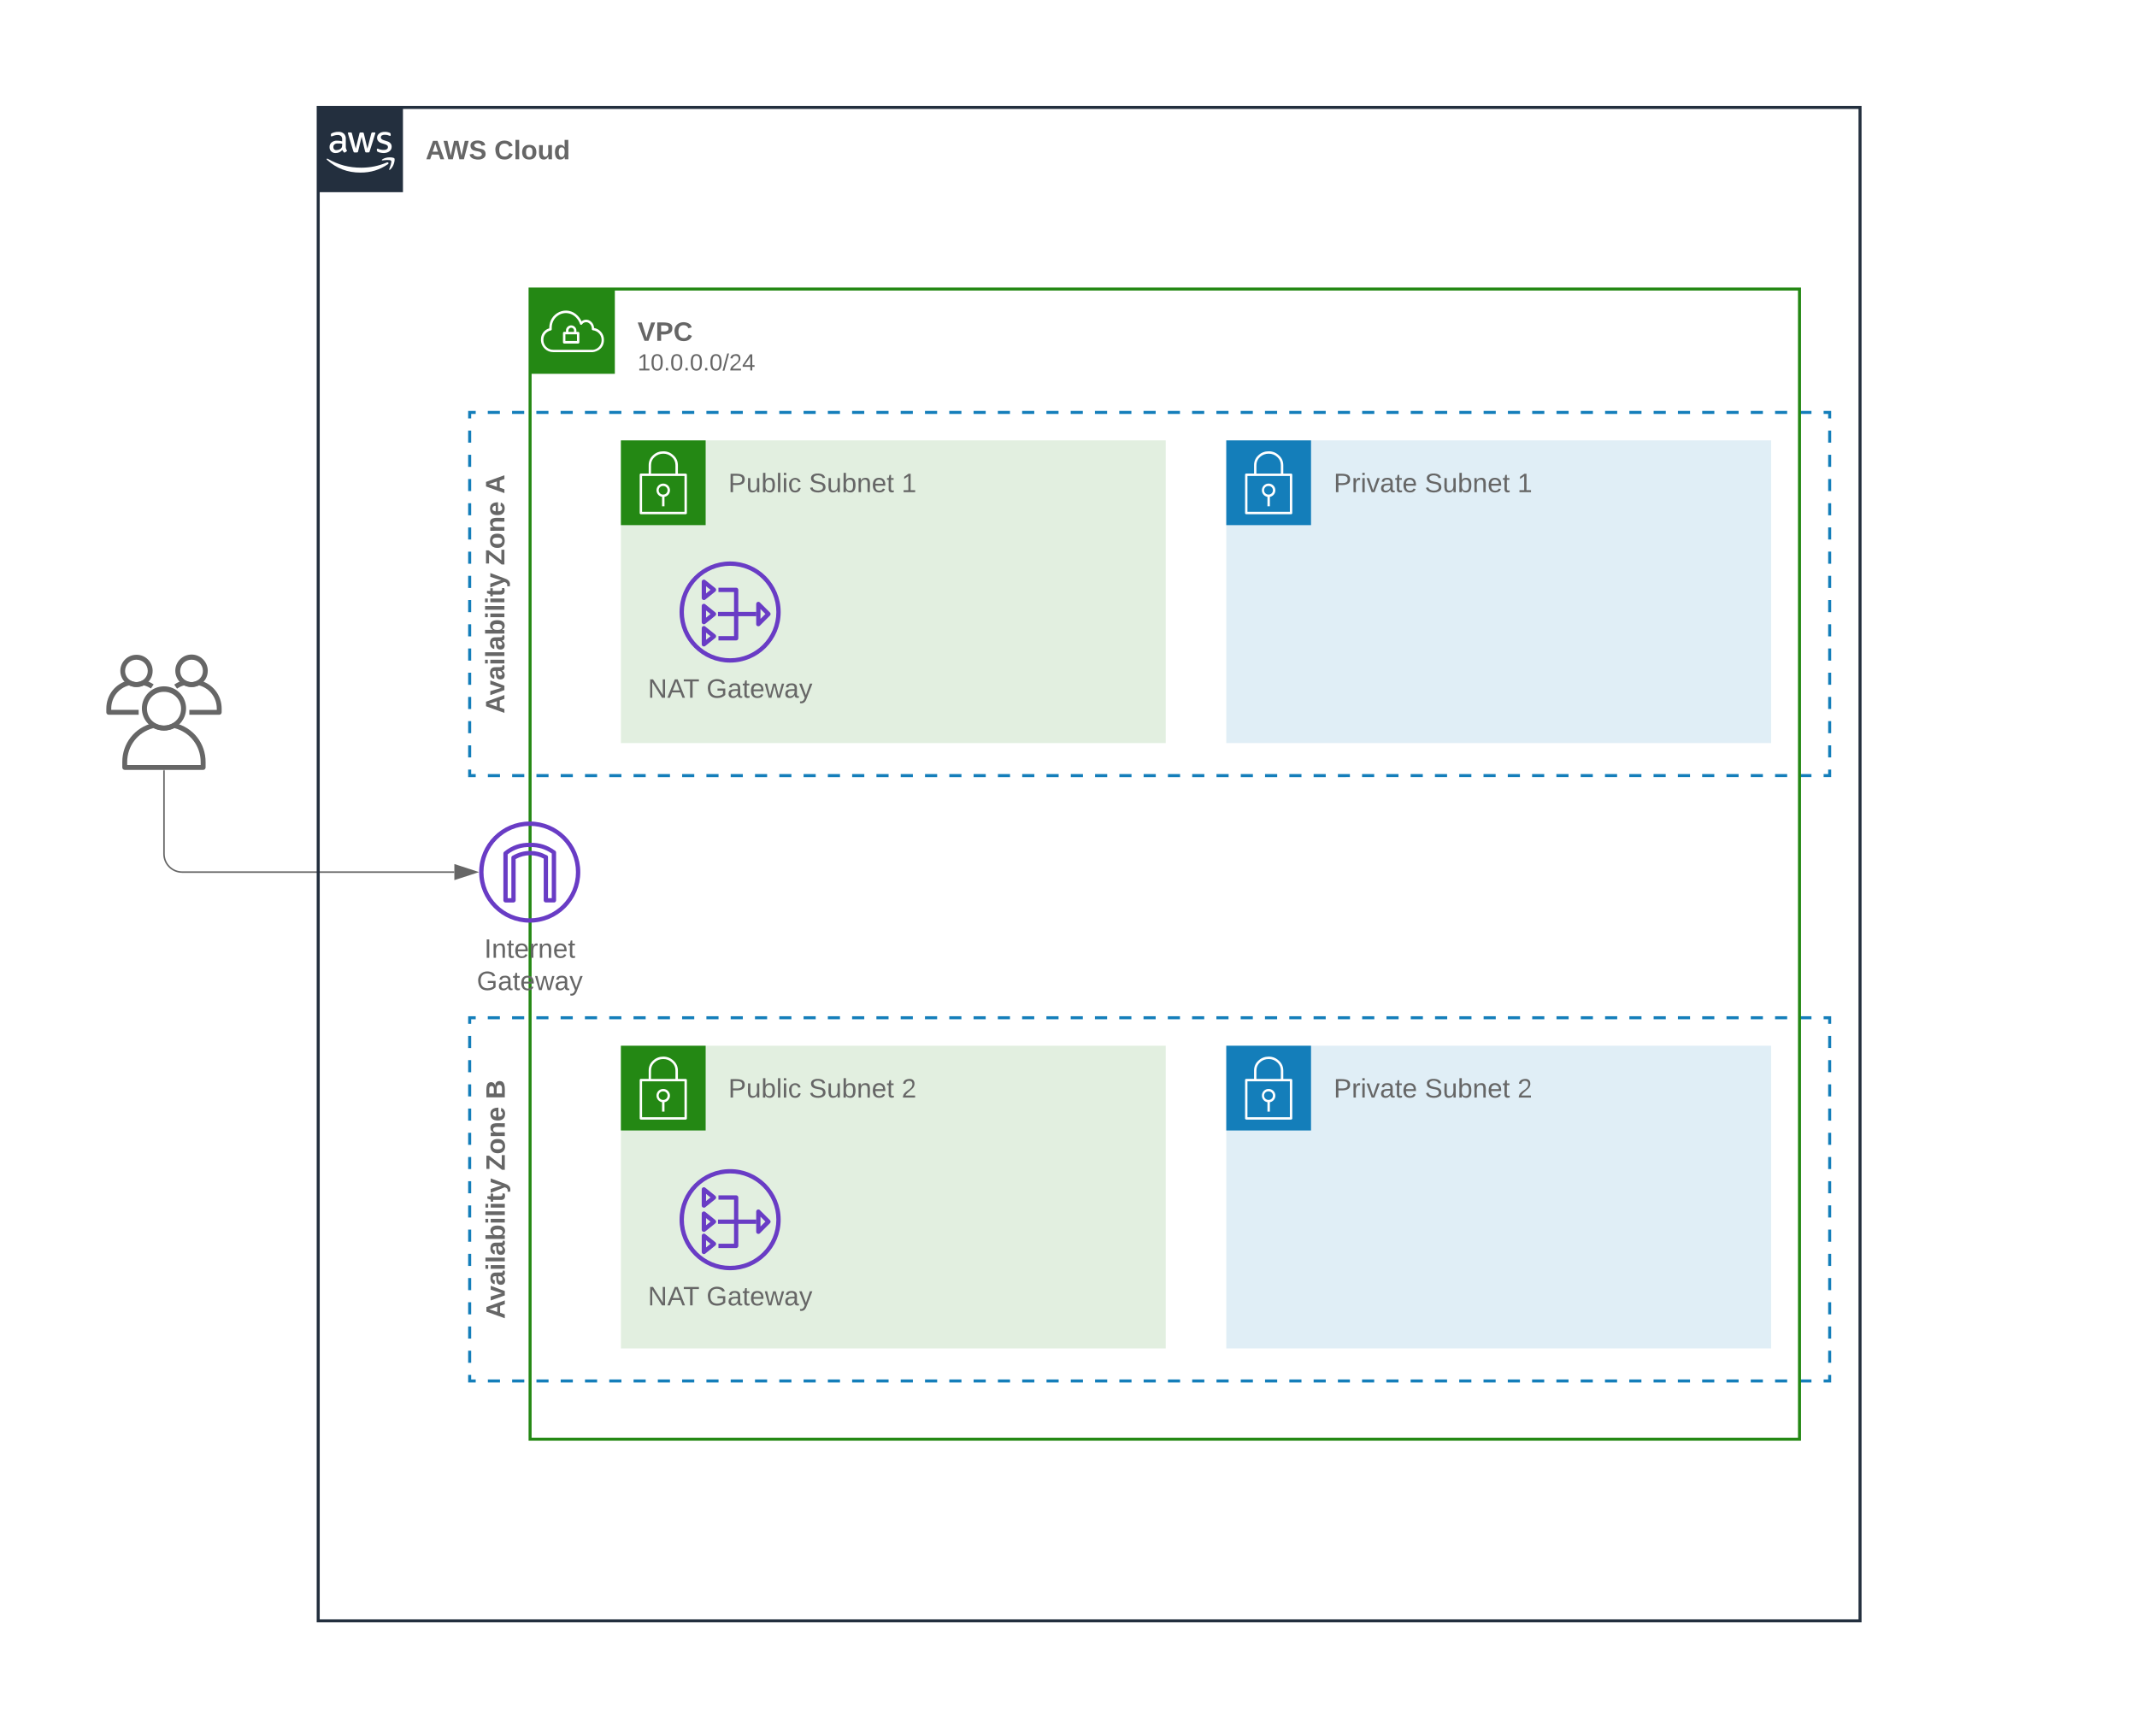 <svg xmlns="http://www.w3.org/2000/svg" xmlns:xlink="http://www.w3.org/1999/xlink" xmlns:lucid="lucid" width="1412" height="1147"><g transform="translate(-31 -169)" lucid:page-tab-id="0_0"><path d="M0 0h1760v1360H0z" fill="#fff"/><path d="M122.63 641.3h-19.75c-.9 0-1.63-.72-1.63-1.6v-2.43c0-9.04 5.94-16.6 14.75-18.74.4-.1.8-.04 1.16.16 2.6 1.38 5.4 1.38 8 0 .38-.2.75-.26 1.16-.17 2.3.57 4.22 1.4 6.2 2.72l-1.82 2.7c-1.47-.97-2.85-1.6-4.57-2.06-3.28 1.5-6.66 1.5-9.94 0-7.04 1.95-11.7 8.1-11.7 15.37v.8h18.13z" stroke="#fff" stroke-opacity="0" fill="#666"/><path d="M121.14 622.9c-5.88 0-10.64-4.75-10.64-10.6 0-5.88 4.76-10.63 10.64-10.63 5.87-.07 10.66 4.65 10.72 10.5.05 4.05-2 7.5-5.57 9.42-1.66.9-3.26 1.3-5.16 1.3zm0-18c-4.1 0-7.46 3.3-7.48 7.4 0 2.77 1.4 5.15 3.87 6.46 2.33 1.26 4.9 1.26 7.22 0 2.48-1.33 3.9-3.76 3.87-6.58-.05-4.06-3.4-7.3-7.48-7.26zM175.86 641.3H156.1v-3.23h18.14v-.8c0-7.3-4.67-13.43-11.7-15.4-3.28 1.54-6.66 1.54-9.95 0-1.73.5-3.14 1.15-4.62 2.17l-1.84-2.66c1.97-1.37 3.88-2.24 6.2-2.83.4-.1.8-.05 1.2.16 2.56 1.4 5.4 1.4 8 0 .38-.2.76-.24 1.17-.15 8.8 2.12 14.76 9.7 14.76 18.72v2.42c0 .88-.72 1.6-1.6 1.6z" stroke="#fff" stroke-opacity="0" fill="#666"/><path d="M157.53 622.9c-5.9 0-10.7-4.8-10.7-10.72 0-5.9 4.83-10.67 10.75-10.67s10.7 4.82 10.7 10.73c0 4.02-2.04 7.44-5.58 9.37-1.67.9-3.28 1.3-5.17 1.3zm0-18c-4.1 0-7.44 3.28-7.46 7.4-.02 2.77 1.4 5.15 3.86 6.45 2.32 1.27 4.9 1.27 7.23 0 2.5-1.32 3.95-3.76 3.9-6.6-.08-4.07-3.45-7.33-7.53-7.24zM165.26 677.72H113.4c-.9 0-1.6-.72-1.6-1.62v-3.44c-.06-12.46 8.2-22.94 20.3-25.88.45-.13.84-.07 1.22.12 3.86 2.08 8.1 2.08 12 0 .34-.2.72-.25 1.16-.12 12.17 2.9 20.43 13.4 20.37 25.88v3.44c0 .9-.7 1.62-1.6 1.62zm-50.22-3.23h48.56v-1.84c0-10.72-6.93-19.75-17.34-22.54-4.57 2.2-9.36 2.2-13.93 0-10.4 2.8-17.3 11.82-17.3 22.54z" stroke="#fff" stroke-opacity="0" fill="#666"/><path d="M139.38 651.65c-2.57 0-4.76-.55-7.04-1.77-7.07-3.88-9.67-12.7-5.8-19.8 3.87-7.04 12.72-9.63 19.82-5.8 7.06 3.9 9.66 12.72 5.8 19.8-1.4 2.56-3.23 4.4-5.8 5.8-2.25 1.22-4.44 1.77-6.98 1.77zm0-25.5c-4.24-.05-7.9 2.08-9.93 5.8-2.92 5.4-.94 12.16 4.47 15.1 3.5 1.87 7.36 1.87 10.86 0 3.77-2.04 5.93-5.68 5.87-9.93-.1-6.12-5.14-11.05-11.27-10.96z" stroke="#fff" stroke-opacity="0" fill="#666"/><path d="M176.3 641.3h-37.84c-.65 0-1.17-.5-1.17-1.17v-2.5c-.05-9.1 5.98-16.74 14.8-18.9.34-.08.62-.04.9.1 2.8 1.5 5.9 1.5 8.76 0 .24-.14.52-.18.84-.1 8.88 2.13 14.9 9.78 14.86 18.9v2.5c0 .66-.52 1.18-1.16 1.18zm-36.64-2.34h35.43v-1.34c0-7.82-5.07-14.4-12.66-16.44-3.34 1.6-6.83 1.6-10.16 0-7.6 2.04-12.62 8.62-12.62 16.44z" stroke="#fff" stroke-opacity="0" stroke-width=".73" fill="#fff" fill-opacity="0"/><path d="M140.25 641.3H102.4c-.63 0-1.15-.5-1.15-1.17v-2.5c-.04-9.1 6-16.74 14.82-18.9.32-.08.6-.04.9.1 2.8 1.5 5.9 1.5 8.74 0 .25-.14.54-.18.86-.1 8.87 2.13 14.9 9.78 14.86 18.9v2.5c0 .66-.52 1.18-1.17 1.18zm-36.63-2.34h35.43v-1.34c0-7.82-5.06-14.4-12.65-16.44-3.34 1.6-6.83 1.6-10.17 0-7.6 2.04-12.6 8.62-12.6 16.44z" stroke="#fff" stroke-opacity="0" stroke-width=".73" fill="#fff" fill-opacity="0"/><path d="M341.25 441.5H1240v240H341.25z" fill="#fff" fill-opacity="0"/><path d="M353.3 441.5h8m8.04 0h8.02m8.03 0h8m8.03 0h8.03m8.02 0h8.03m8.03 0h8.03m8.02 0h8.03m8.03 0h8.03m8.02 0h8.02m8.03 0h8.02m8.03 0h8.02m8.03 0h8.02m8.03 0h8.02m8.03 0h8.02m8.02 0H586m8.02 0h8.03m8.02 0h8.03m8.02 0h8.03m8.02 0h8.03m8.02 0h8.02m8.03 0h8.02m8.02 0h8.02m8.03 0h8.02m8.02 0h8.02m8.03 0h8.02m8 0h8.04m8.02 0h8.03m8 0h8.04m8.02 0h8.03m8 0h8.04m8.02 0h8.02m8.03 0h8.03m8.03 0h8.02m8.03 0h8.03m8.03 0h8.02m8.03 0h8.03m8.02 0h8.03m8.02 0h8.03m8.02 0h8.03m8.02 0h8.03m8.02 0h8.03m8.02 0h8.02m8.03 0h8.02m8.03 0h8.02m8.03 0h8.02m8.03 0h8.02m8.03 0h8.02m8.02 0h8.02m8.02 0h8.03m8.02 0h8.02m8.02 0h8.03m8.02 0h8.02m8.02 0h8.02m8.03 0h8m8.04 0h8.02m8.03 0h4v4m0 8v8m0 8v8m0 8v8m0 8v8m0 8v8m0 8v8m0 8v8m0 8v8m0 8v8m0 8v8m0 8v8m0 8v8m0 8v8m0 8v8m0 8v4h-4m-8.04 0h-8.02m-8.03 0h-8m-8.04 0h-8.02m-8.02 0h-8.03m-8.03 0h-8.03m-8.02 0h-8.03m-8.03 0h-8.03m-8.02 0h-8.03m-8.03 0h-8.02m-8.03 0h-8.02m-8.03 0h-8.02m-8.03 0h-8.02m-8.03 0h-8.02m-8.03 0h-8.02m-8.02 0h-8.03m-8.02 0h-8.03m-8.02 0h-8.03m-8.02 0h-8.03m-8.02 0h-8.03m-8.02 0H915m-8.02 0h-8.02m-8.03 0h-8.02m-8.02 0h-8.02m-8.03 0h-8.02m-8.02 0h-8.02m-8.02 0h-8.03m-8 0h-8.04m-8.02 0h-8.03m-8 0h-8.04m-8.02 0h-8.03m-8 0h-8.03m-8.03 0h-8.02m-8.03 0h-8.03m-8.03 0h-8.02m-8.03 0h-8.03m-8.03 0h-8.02m-8.02 0h-8.03m-8.02 0h-8.03m-8.02 0h-8.03m-8.02 0h-8.03m-8.02 0h-8.03m-8.02 0h-8.02m-8.03 0h-8.02m-8.03 0h-8.02m-8.03 0h-8.02m-8.03 0h-8.02m-8.03 0h-8.02m-8.02 0h-8.03m-8.02 0h-8.02m-8.02 0h-8.03m-8.02 0h-8.02m-8.02 0h-8.03m-8.02 0h-8m-8.04 0h-8.02m-8.03 0h-8m-8.04 0h-4v-4m0-8v-8m0-8v-8m0-8v-8m0-8v-8m0-8v-8m0-8v-8m0-8v-8m0-8v-8m0-8v-8m0-8v-8m0-8v-8m0-8v-8m0-8v-8m0-8v-8m0-8v-4h4" stroke="#147eba" stroke-width="2" fill="none"/><path d="M341.33 681.5v-240h27.32v240z" stroke="#000" stroke-opacity="0" stroke-width="2" fill="#fff" fill-opacity="0"/><use xlink:href="#a" transform="matrix(6.123233995736766e-17,-1,1,6.123233995736766e-17,346.332,676.505) translate(35.988 17.952)"/><use xlink:href="#b" transform="matrix(6.123233995736766e-17,-1,1,6.123233995736766e-17,346.332,676.505) translate(133.963 17.952)"/><use xlink:href="#c" transform="matrix(6.123233995736766e-17,-1,1,6.123233995736766e-17,346.332,676.505) translate(181.222 17.952)"/><path d="M341.25 841.5H1240v240H341.25z" fill="#fff" fill-opacity="0"/><path d="M353.3 841.5h8m8.04 0h8.02m8.03 0h8m8.03 0h8.03m8.02 0h8.03m8.03 0h8.03m8.02 0h8.03m8.03 0h8.03m8.02 0h8.02m8.03 0h8.02m8.03 0h8.02m8.03 0h8.02m8.03 0h8.02m8.03 0h8.02m8.02 0H586m8.02 0h8.03m8.02 0h8.03m8.02 0h8.03m8.02 0h8.03m8.02 0h8.02m8.03 0h8.02m8.02 0h8.02m8.03 0h8.02m8.02 0h8.02m8.03 0h8.02m8 0h8.04m8.02 0h8.03m8 0h8.04m8.02 0h8.03m8 0h8.04m8.02 0h8.02m8.03 0h8.03m8.03 0h8.02m8.03 0h8.03m8.03 0h8.02m8.03 0h8.03m8.02 0h8.03m8.02 0h8.03m8.02 0h8.03m8.02 0h8.03m8.02 0h8.03m8.02 0h8.02m8.03 0h8.02m8.03 0h8.02m8.03 0h8.02m8.03 0h8.02m8.03 0h8.02m8.02 0h8.02m8.02 0h8.03m8.02 0h8.02m8.02 0h8.03m8.02 0h8.02m8.02 0h8.02m8.03 0h8m8.04 0h8.02m8.03 0h4v4m0 8v8m0 8v8m0 8v8m0 8v8m0 8v8m0 8v8m0 8v8m0 8v8m0 8v8m0 8v8m0 8v8m0 8v8m0 8v8m0 8v8m0 8v4h-4m-8.04 0h-8.02m-8.03 0h-8m-8.04 0h-8.02m-8.02 0h-8.03m-8.03 0h-8.03m-8.02 0h-8.03m-8.03 0h-8.03m-8.02 0h-8.03m-8.03 0h-8.02m-8.03 0h-8.02m-8.03 0h-8.02m-8.03 0h-8.02m-8.03 0h-8.02m-8.03 0h-8.02m-8.02 0h-8.03m-8.02 0h-8.03m-8.02 0h-8.03m-8.02 0h-8.03m-8.02 0h-8.03m-8.02 0H915m-8.02 0h-8.02m-8.03 0h-8.02m-8.02 0h-8.02m-8.03 0h-8.02m-8.02 0h-8.02m-8.02 0h-8.03m-8 0h-8.04m-8.02 0h-8.03m-8 0h-8.04m-8.02 0h-8.03m-8 0h-8.03m-8.03 0h-8.02m-8.03 0h-8.03m-8.03 0h-8.02m-8.03 0h-8.03m-8.03 0h-8.02m-8.02 0h-8.03m-8.02 0h-8.03m-8.02 0h-8.03m-8.02 0h-8.03m-8.02 0h-8.03m-8.02 0h-8.02m-8.03 0h-8.02m-8.03 0h-8.02m-8.03 0h-8.02m-8.03 0h-8.02m-8.03 0h-8.02m-8.02 0h-8.03m-8.02 0h-8.02m-8.02 0h-8.03m-8.02 0h-8.02m-8.02 0h-8.03m-8.02 0h-8m-8.04 0h-8.02m-8.03 0h-8m-8.04 0h-4v-4m0-8v-8m0-8v-8m0-8v-8m0-8v-8m0-8v-8m0-8v-8m0-8v-8m0-8v-8m0-8v-8m0-8v-8m0-8v-8m0-8v-8m0-8v-8m0-8v-8m0-8v-4h4" stroke="#147eba" stroke-width="2" fill="none"/><path d="M341.6 1081.5v-240h27.3v240z" stroke="#000" stroke-opacity="0" stroke-width="2" fill="#fff" fill-opacity="0"/><use xlink:href="#a" transform="matrix(6.123233995736766e-17,-1,1,6.123233995736766e-17,346.589,1076.505) translate(35.988 17.952)"/><use xlink:href="#b" transform="matrix(6.123233995736766e-17,-1,1,6.123233995736766e-17,346.589,1076.505) translate(133.963 17.952)"/><use xlink:href="#d" transform="matrix(6.123233995736766e-17,-1,1,6.123233995736766e-17,346.589,1076.505) translate(181.222 17.952)"/><path d="M441.25 460h360v200h-360z" fill="#248814" fill-opacity=".13"/><path d="M441.25 460h56v56h-56v-56z" stroke="#fff" stroke-opacity="0" fill="#248814"/><path d="M484.63 482.18c-.15-.17-.34-.25-.56-.25h-5.15v-5.58c-.03-2.54-.96-4.7-2.84-6.4-1.9-1.84-4.15-2.75-6.77-2.75-2.64 0-4.9.83-6.8 2.62-1.9 1.7-2.86 3.87-2.9 6.4v5.66h-5.14c-.25 0-.44.1-.6.25-.15.17-.2.34-.2.6V508c0 .43.33.8.8.8h29.58c.47 0 .8-.37.8-.8v-25.28c0-.2-.05-.38-.2-.54zm-23.46-5.9c.03-2.13.8-3.88 2.37-5.3 1.62-1.5 3.53-2.2 5.74-2.2 2.22 0 4.12.75 5.7 2.25 1.54 1.4 2.32 3.2 2.32 5.32v5.58h-16.16zm22.1 30.94h-28.03v-23.7h28.02z" stroke="#fff" stroke-opacity="0" fill="#fff"/><path d="M468.45 497.3v6.25h1.6v-6.23c2.13-.4 3.62-2.2 3.63-4.35 0-2.43-1.97-4.4-4.4-4.43-2.2-.03-4.06 1.5-4.44 3.68-.4 2.4 1.2 4.68 3.6 5.1zm.82-7.15c.78 0 1.44.27 2 .82.54.56.82 1.22.8 2 .03 1.55-1.2 2.8-2.74 2.82h-.06c-1.56.1-2.92-1.06-3.04-2.62-.12-1.56 1.05-2.93 2.6-3.03.16-.02.28-.02.44 0z" stroke="#fff" stroke-opacity="0" fill="#fff"/><use xlink:href="#e" transform="matrix(1,0,0,1,512.25,480) translate(0 14.222)"/><use xlink:href="#f" transform="matrix(1,0,0,1,512.25,480) translate(53.235 14.222)"/><use xlink:href="#g" transform="matrix(1,0,0,1,512.25,480) translate(114.469 14.222)"/><path d="M841.25 460h360v200h-360z" fill="#147eba" fill-opacity=".13"/><path d="M841.25 460h56v56h-56v-56z" stroke="#fff" stroke-opacity="0" fill="#147eba"/><path d="M884.63 482.18c-.15-.17-.34-.25-.56-.25h-5.15v-5.58c-.03-2.54-.96-4.7-2.84-6.4-1.9-1.84-4.15-2.75-6.77-2.75-2.64 0-4.9.83-6.8 2.62-1.9 1.7-2.86 3.87-2.9 6.4v5.66h-5.14c-.25 0-.44.1-.6.25-.15.17-.2.34-.2.6V508c0 .43.33.8.8.8h29.58c.47 0 .8-.37.8-.8v-25.28c0-.2-.05-.38-.2-.54zm-23.46-5.9c.03-2.13.8-3.88 2.37-5.3 1.62-1.5 3.53-2.2 5.74-2.2 2.22 0 4.12.75 5.7 2.25 1.54 1.4 2.32 3.2 2.32 5.32v5.58h-16.16zm22.1 30.94h-28.03v-23.7h28.02z" stroke="#fff" stroke-opacity="0" fill="#fff"/><path d="M868.45 497.3v6.25h1.6v-6.23c2.13-.4 3.62-2.2 3.63-4.35 0-2.43-1.97-4.4-4.4-4.43-2.2-.03-4.06 1.5-4.44 3.68-.4 2.4 1.2 4.68 3.6 5.1zm.82-7.15c.78 0 1.44.27 2 .82.54.56.82 1.22.8 2 .03 1.55-1.2 2.8-2.74 2.82h-.06c-1.56.1-2.92-1.06-3.04-2.62-.12-1.56 1.05-2.93 2.6-3.03.16-.02.28-.02.44 0z" stroke="#fff" stroke-opacity="0" fill="#fff"/><use xlink:href="#h" transform="matrix(1,0,0,1,912.25,480) translate(0 14.222)"/><use xlink:href="#f" transform="matrix(1,0,0,1,912.25,480) translate(60.148 14.222)"/><use xlink:href="#g" transform="matrix(1,0,0,1,912.25,480) translate(121.383 14.222)"/><path d="M441.25 860h360v200h-360z" fill="#248814" fill-opacity=".13"/><path d="M441.25 860h56v56h-56v-56z" stroke="#fff" stroke-opacity="0" fill="#248814"/><path d="M484.63 882.18c-.15-.17-.34-.25-.56-.25h-5.15v-5.58c-.03-2.54-.96-4.7-2.84-6.4-1.9-1.84-4.15-2.75-6.77-2.75-2.64 0-4.9.83-6.8 2.62-1.9 1.7-2.86 3.87-2.9 6.4v5.66h-5.14c-.25 0-.44.1-.6.25-.15.17-.2.34-.2.6V908c0 .43.33.8.8.8h29.58c.47 0 .8-.37.8-.8v-25.28c0-.2-.05-.38-.2-.54zm-23.46-5.9c.03-2.13.8-3.88 2.37-5.3 1.62-1.5 3.53-2.2 5.74-2.2 2.22 0 4.12.75 5.7 2.25 1.54 1.4 2.32 3.2 2.32 5.32v5.58h-16.16zm22.1 30.94h-28.03v-23.7h28.02z" stroke="#fff" stroke-opacity="0" fill="#fff"/><path d="M468.45 897.3v6.25h1.6v-6.23c2.13-.4 3.62-2.2 3.63-4.35 0-2.43-1.97-4.4-4.4-4.43-2.2-.03-4.06 1.5-4.44 3.68-.4 2.4 1.2 4.68 3.6 5.1zm.82-7.15c.78 0 1.44.27 2 .82.54.56.82 1.22.8 2 .03 1.55-1.2 2.8-2.74 2.82h-.06c-1.56.1-2.92-1.06-3.04-2.62-.12-1.56 1.05-2.93 2.6-3.03.16-.02.28-.02.44 0z" stroke="#fff" stroke-opacity="0" fill="#fff"/><use xlink:href="#e" transform="matrix(1,0,0,1,512.25,880) translate(0 14.222)"/><use xlink:href="#f" transform="matrix(1,0,0,1,512.25,880) translate(53.235 14.222)"/><use xlink:href="#i" transform="matrix(1,0,0,1,512.25,880) translate(114.469 14.222)"/><path d="M841.25 860h360v200h-360z" fill="#147eba" fill-opacity=".13"/><path d="M841.25 860h56v56h-56v-56z" stroke="#fff" stroke-opacity="0" fill="#147eba"/><path d="M884.63 882.18c-.15-.17-.34-.25-.56-.25h-5.15v-5.58c-.03-2.54-.96-4.7-2.84-6.4-1.9-1.84-4.15-2.75-6.77-2.75-2.64 0-4.9.83-6.8 2.62-1.9 1.7-2.86 3.87-2.9 6.4v5.66h-5.14c-.25 0-.44.1-.6.25-.15.17-.2.34-.2.6V908c0 .43.33.8.8.8h29.58c.47 0 .8-.37.8-.8v-25.28c0-.2-.05-.38-.2-.54zm-23.46-5.9c.03-2.13.8-3.88 2.37-5.3 1.62-1.5 3.53-2.2 5.74-2.2 2.22 0 4.12.75 5.7 2.25 1.54 1.4 2.32 3.2 2.32 5.32v5.58h-16.16zm22.1 30.94h-28.03v-23.7h28.02z" stroke="#fff" stroke-opacity="0" fill="#fff"/><path d="M868.45 897.3v6.25h1.6v-6.23c2.13-.4 3.62-2.2 3.63-4.35 0-2.43-1.97-4.4-4.4-4.43-2.2-.03-4.06 1.5-4.44 3.68-.4 2.4 1.2 4.68 3.6 5.1zm.82-7.15c.78 0 1.44.27 2 .82.54.56.82 1.22.8 2 .03 1.55-1.2 2.8-2.74 2.82h-.06c-1.56.1-2.92-1.06-3.04-2.62-.12-1.56 1.05-2.93 2.6-3.03.16-.02.28-.02.44 0z" stroke="#fff" stroke-opacity="0" fill="#fff"/><use xlink:href="#h" transform="matrix(1,0,0,1,912.25,880) translate(0 14.222)"/><use xlink:href="#f" transform="matrix(1,0,0,1,912.25,880) translate(60.148 14.222)"/><use xlink:href="#i" transform="matrix(1,0,0,1,912.25,880) translate(121.383 14.222)"/><path d="M139.36 678.22v55.04c0 6.62 5.37 12 12 12H331.2" stroke="#666" fill="none"/><path d="M139.86 678.23h-1v-.5h1z" fill="#666"/><path d="M345.97 745.26l-14.26 4.63v-9.28z" stroke="#666" fill="#666"/><path d="M381.25 360H1220v760H381.25z" stroke="#248814" stroke-width="2" fill-opacity="0"/><path d="M381.25 360h56v56h-56v-56z" stroke="#fff" stroke-opacity="0" fill="#248814"/><path d="M413 388.3h-1.17v-1.1c-.12-1.73-1.48-3.07-3.2-3.2-1.9-.13-3.54 1.3-3.67 3.2v1.07h-1.18c-.44 0-.8.36-.8.8v6.13c0 .44.36.8.8.8H413c.45 0 .8-.36.8-.8v-6.1c0-.44-.35-.8-.8-.8zm-6.4-1.06c.1-1.02 1-1.77 2-1.67.9.08 1.6.77 1.68 1.67v1.06h-3.72zm5.66 7.08h-7.68v-4.42h7.63z" stroke="#fff" stroke-opacity="0" fill="#fff"/><path d="M423.52 385.74c-.08-2.44-1.58-4.47-3.87-5.3-1.58-.46-3.16-.13-4.4.9-.68-1.44-1.47-2.6-2.6-3.75-3.24-3.36-7.94-4.3-12.18-2.4-4.04 1.9-6.4 5.63-6.54 10.05v.7c-3.4.98-5.66 4.08-5.5 7.65v.63c.4 4.28 3.92 7.52 8.2 7.47h26s7.42-.63 7.42-8.1c.04-3.9-2.66-7.2-6.53-7.86zm-.96 14.4h-25.92c-3.46.05-6.3-2.53-6.58-5.97v-.52c-.16-3.05 1.92-5.7 4.9-6.3.4-.12.64-.48.6-.9-.05-.4-.05-.73 0-1.14.08-3.78 2.12-6.94 5.53-8.6 1.24-.56 2.4-.8 3.82-.84 2.62.08 4.87 1.04 6.7 2.94 1.25 1.3 2.04 2.6 2.62 4.3.04.15.12.28.25.37.36.27.86.2 1.1-.17.84-1.18 2.26-1.67 3.63-1.3 1.8.72 2.87 2.4 2.83 4.32-.08.4.2.82.63.9 3.56.36 6.2 3.55 5.8 7.12-.28 3.13-2.7 5.52-5.8 5.85z" stroke="#fff" stroke-opacity="0" fill="#fff"/><use xlink:href="#j" transform="matrix(1,0,0,1,452.25,380) translate(0 14.222)"/><use xlink:href="#k" transform="matrix(1,0,0,1,452.25,380) translate(0 33.778)"/><path d="M241.25 240H1260v1000H241.25z" stroke="#232f3e" stroke-width="2" fill-opacity="0"/><path d="M241.25 240h56v56h-56v-56z" stroke="#fff" stroke-opacity="0" fill="#232f3e"/><path d="M259.47 265.87c-.04.48.05.87.17 1.34.12.4.3.7.5 1.07.03.1.07.22.07.34 0 .2-.1.36-.27.46l-.95.62c-.12.08-.25.13-.37.13-.15 0-.32-.06-.44-.2-.2-.2-.37-.43-.53-.7-.17-.25-.3-.53-.46-.86-1.1 1.37-2.62 2.1-4.4 2.06-1.14.06-2.12-.3-2.95-1.08-.78-.8-1.15-1.76-1.1-2.85-.05-1.23.4-2.28 1.35-3.08 1.07-.85 2.3-1.23 3.66-1.16.57 0 1.02.02 1.6.1.57.1 1.1.2 1.72.33v-1.1c.08-.88-.16-1.67-.7-2.37-.74-.56-1.56-.8-2.46-.7-.54 0-1.04.07-1.6.2-.6.13-1.04.3-1.6.5l-.5.2h-.25c-.2 0-.33-.16-.33-.45v-.75c0-.18.04-.34.12-.5.13-.16.25-.26.4-.33.67-.3 1.2-.5 1.9-.67.78-.2 1.48-.3 2.3-.28 1.48-.13 2.8.26 3.9 1.2.95 1.05 1.36 2.28 1.23 3.67zm-6.07 2.28c.57 0 1.06-.1 1.6-.28.57-.2 1.02-.5 1.44-.96.24-.27.4-.56.5-.93.1-.45.15-.84.15-1.3V264c-.54-.1-.95-.17-1.44-.2h-1.4c-.82-.08-1.56.12-2.22.58-.53.45-.78 1.04-.74 1.73-.04.6.13 1.16.54 1.6.45.38.98.52 1.56.45zm12 1.6c-.22 0-.42-.03-.6-.15-.15-.17-.23-.36-.32-.6l-3.5-11.5-.1-.62c0-.24.1-.37.36-.37h1.48c.2 0 .37.04.57.15.16.18.24.37.28.6l2.5 9.96 2.4-9.93c0-.24.07-.44.27-.6.17-.12.37-.16.58-.15h1.2c.24 0 .4.03.6.15.17.18.25.36.3.6l2.33 9.94 2.55-10c.05-.2.17-.4.34-.58.16-.1.37-.17.57-.14h1.4c.17 0 .34.1.38.3v.31s0 .2-.12.35l-3.62 11.53c-.04.22-.12.42-.3.6-.2.1-.35.14-.56.13h-1.27c-.24.04-.44-.02-.6-.15-.17-.16-.26-.36-.3-.6l-2.3-9.6-2.3 9.6c-.04.24-.12.44-.28.6-.2.13-.4.2-.62.16zm19.2.38c-.82 0-1.5-.07-2.3-.25-.65-.13-1.14-.3-1.72-.6-.2-.1-.37-.23-.45-.42-.08-.14-.12-.28-.12-.43v-.75c0-.3.13-.46.33-.46h.3l.36.16c.57.23 1.02.4 1.6.5.6.14 1.14.2 1.8.2.78.05 1.48-.1 2.18-.5.5-.3.78-.8.73-1.4.06-.4-.1-.76-.35-1.04-.46-.4-.95-.65-1.52-.8l-2.18-.68c-.94-.25-1.73-.73-2.38-1.5-.5-.65-.74-1.35-.74-2.18 0-.6.12-1.08.4-1.6.3-.5.63-.9 1.08-1.22.5-.38 1-.6 1.6-.78.67-.18 1.2-.26 1.9-.25.33-.03.6-.03.98 0l1 .16.8.22.67.26c.16.1.28.22.45.38.08.15.12.3.12.5v.7c0 .32-.12.47-.37.47-.2-.03-.37-.08-.57-.18-.95-.42-1.8-.6-2.88-.58-.7-.04-1.3.1-1.97.4-.5.3-.74.8-.7 1.36 0 .4.13.76.46 1.05.48.4.97.65 1.6.82l2.08.67c.95.24 1.68.7 2.3 1.44.5.64.7 1.3.7 2.1 0 .63-.12 1.17-.37 1.73-.28.55-.6.95-1.1 1.32-.5.4-1 .66-1.6.84-.74.23-1.4.33-2.14.34zM287.36 277.48c-5.6 3.82-11.37 5.58-18.16 5.56-8.54.05-15.82-2.74-22.16-8.45-.5-.42 0-1 .5-.68 7.06 4.05 14.02 5.9 22.2 5.9 6.1-.04 11.28-1.1 16.92-3.47.82-.35 1.5.55.7 1.13z" stroke="#fff" stroke-opacity="0" fill="#fff"/><path d="M289.4 275.2c-.63-.82-4.15-.38-5.74-.2-.47 0-.54-.36-.1-.66 2.8-1.98 7.4-1.4 8-.74.58.67-.15 5.28-2.8 7.5-.4.32-.77.13-.6-.3.55-1.52 1.87-4.83 1.25-5.6z" stroke="#fff" stroke-opacity="0" fill="#fff"/><use xlink:href="#l" transform="matrix(1,0,0,1,312.25,260) translate(0 14.222)"/><use xlink:href="#m" transform="matrix(1,0,0,1,312.25,260) translate(45.333 14.222)"/><path d="M381 778.67c-18.44 0-33.4-14.97-33.4-33.4 0-18.46 14.96-33.43 33.4-33.43 18.45 0 33.42 14.97 33.42 33.42 0 18.44-14.97 33.4-33.4 33.4zm0-63.96c-16.9 0-30.53 13.65-30.53 30.56 0 16.9 13.63 30.54 30.54 30.54 16.92 0 30.55-13.64 30.55-30.54S397.92 714.7 381 714.7z" stroke="#fff" stroke-opacity="0" fill="#693cc5"/><path d="M397 765.33h-5.33c-.8 0-1.43-.63-1.43-1.42v-27.56c-2.9-1.5-5.64-2.17-8.88-2.25-3.56.07-6.52.85-9.65 2.55v27.26c0 .8-.62 1.43-1.4 1.43h-5.28c-.8 0-1.43-.63-1.43-1.42v-31c0-.43.16-.8.48-1.06 5.08-4.18 10.73-6.12 17.28-5.96 6.2-.12 11.53 1.62 16.5 5.3.4.26.57.66.57 1.1v31.63c0 .8-.63 1.43-1.43 1.43zm-3.9-2.84h2.47v-29.52c-4.36-3-8.92-4.34-14.2-4.26-5.62-.16-10.47 1.42-14.92 4.8v28.97h2.43v-26.76c0-.55.28-1.02.77-1.26 3.76-2.13 7.4-3.16 11.7-3.23 3.94.1 7.3.98 10.77 2.84h.14c.52.22.84.7.84 1.3z" stroke="#fff" stroke-opacity="0" fill="#693cc5"/><use xlink:href="#n" transform="matrix(1,0,0,1,317.592,787.671) translate(33.401 14.222)"/><use xlink:href="#o" transform="matrix(1,0,0,1,317.592,787.671) translate(28.463 35.556)"/><path d="M513.42 606.83c-18.45 0-33.42-14.97-33.42-33.4 0-18.46 14.97-33.43 33.42-33.43 18.44 0 33.4 14.97 33.4 33.42 0 18.44-14.96 33.4-33.4 33.4zm0-63.96c-16.9 0-30.55 13.64-30.55 30.55 0 16.9 13.64 30.54 30.55 30.54 16.9 0 30.54-13.64 30.54-30.54s-13.64-30.55-30.54-30.55z" stroke="#fff" stroke-opacity="0" fill="#693cc5"/><path d="M517.4 592.17h-11.7v-2.86H516v-29.1h-10.3v-2.87h11.7c.8 0 1.43.63 1.43 1.43v31.98c0 .8-.63 1.43-1.42 1.43z" stroke="#fff" stroke-opacity="0" fill="#693cc5"/><path d="M505.4 573.33h25.33v2.84H505.4v-2.84zM496.08 565.5c-.22 0-.4-.03-.6-.14-.52-.23-.82-.72-.82-1.27v-10.67c0-.57.3-1.04.8-1.3.5-.23 1.07-.17 1.52.18l6.65 5.34c.35.3.54.67.54 1.1 0 .46-.2.85-.54 1.12l-6.65 5.34c-.27.2-.56.3-.9.3zm1.42-9.13v4.76l2.97-2.38zM496.08 581.5c-.22 0-.4-.03-.6-.14-.52-.23-.82-.72-.82-1.27v-10.67c0-.57.3-1.05.8-1.3.5-.23 1.07-.18 1.52.17l6.65 5.34c.35.3.54.66.54 1.1 0 .46-.2.85-.54 1.12l-6.65 5.34c-.27.2-.56.3-.9.3zm1.42-9.13v4.76l2.97-2.38z" stroke="#fff" stroke-opacity="0" fill="#693cc5"/><path d="M532.07 582.83c-.2 0-.36-.03-.54-.1-.55-.23-.88-.73-.88-1.33v-13.32c0-.78.63-1.43 1.42-1.43.4 0 .73.15 1 .42l6.68 6.67c.55.56.55 1.45 0 2l-6.67 6.68c-.28.28-.6.4-1 .4zm1.42-11.37v6.47l3.24-3.24zM496.1 596.17c-.24 0-.43-.04-.63-.15-.5-.23-.8-.72-.8-1.27V584.1c0-.8.62-1.45 1.4-1.45.35 0 .64.1.9.33l6.66 5.32c.6.5.72 1.4.22 2-.07.08-.13.15-.22.22l-6.65 5.34c-.27.2-.56.3-.9.3zm1.4-9.14v4.76l2.98-2.4z" stroke="#fff" stroke-opacity="0" fill="#693cc5"/><g><use xlink:href="#p" transform="matrix(1,0,0,1,450,615.83) translate(9.105 14.222)"/><use xlink:href="#q" transform="matrix(1,0,0,1,450,615.83) translate(47.821 14.222)"/></g><path d="M513.42 1008.34c-18.45 0-33.42-14.97-33.42-33.42 0-18.44 14.97-33.4 33.42-33.4 18.44 0 33.4 14.96 33.4 33.4 0 18.45-14.96 33.42-33.4 33.42zm0-63.96c-16.9 0-30.55 13.63-30.55 30.54 0 16.9 13.64 30.54 30.55 30.54 16.9 0 30.54-13.63 30.54-30.54 0-16.9-13.64-30.54-30.54-30.54z" stroke="#fff" stroke-opacity="0" fill="#693cc5"/><path d="M517.4 993.68h-11.7v-2.86H516V961.7h-10.3v-2.86h11.7c.8 0 1.43.63 1.43 1.43v31.98c0 .8-.63 1.43-1.42 1.43z" stroke="#fff" stroke-opacity="0" fill="#693cc5"/><path d="M505.4 974.84h25.33v2.84H505.4v-2.84zM496.08 967c-.22 0-.4-.03-.6-.13-.52-.23-.82-.72-.82-1.27v-10.67c0-.56.3-1.04.8-1.28s1.07-.2 1.52.16l6.65 5.35c.35.28.54.66.54 1.1 0 .45-.2.85-.54 1.12l-6.65 5.33c-.27.22-.56.3-.9.3zm1.42-9.12v4.76l2.97-2.38zM496.08 983c-.22 0-.4-.03-.6-.14-.52-.23-.82-.7-.82-1.27v-10.67c0-.57.3-1.04.8-1.28.5-.25 1.07-.2 1.52.16l6.65 5.35c.35.28.54.66.54 1.1 0 .45-.2.84-.54 1.1l-6.65 5.35c-.27.22-.56.3-.9.3zm1.42-9.12v4.75l2.97-2.38z" stroke="#fff" stroke-opacity="0" fill="#693cc5"/><path d="M532.07 984.33c-.2 0-.36-.03-.54-.1-.55-.22-.88-.72-.88-1.32V969.6c0-.77.63-1.42 1.42-1.42.4 0 .73.14 1 .42l6.68 6.66c.55.57.55 1.46 0 2l-6.67 6.7c-.28.26-.6.4-1 .4zm1.42-11.37v6.47l3.24-3.23zM496.1 997.67c-.24 0-.43-.04-.63-.15-.5-.23-.8-.7-.8-1.27V985.6c0-.8.62-1.44 1.4-1.44.35 0 .64.1.9.32l6.66 5.33c.6.5.72 1.4.22 2-.07.1-.13.16-.22.22l-6.65 5.34c-.27.22-.56.3-.9.3zm1.4-9.13v4.75l2.98-2.4z" stroke="#fff" stroke-opacity="0" fill="#693cc5"/><g><use xlink:href="#p" transform="matrix(1,0,0,1,450,1017.336) translate(9.105 14.222)"/><use xlink:href="#q" transform="matrix(1,0,0,1,450,1017.336) translate(47.821 14.222)"/></g><defs><path fill="#666" d="M199 0l-22-63H83L61 0H9l90-248h61L250 0h-51zm-33-102l-36-108c-10 38-24 72-36 108h72" id="r"/><path fill="#666" d="M128 0H69L1-190h53L99-40l48-150h52" id="s"/><path fill="#666" d="M133-34C117-15 103 5 69 4 32 3 11-16 11-54c-1-60 55-63 116-61 1-26-3-47-28-47-18 1-26 9-28 27l-52-2c7-38 36-58 82-57s74 22 75 68l1 82c-1 14 12 18 25 15v27c-30 8-71 5-69-32zm-48 3c29 0 43-24 42-57-32 0-66-3-65 30 0 17 8 27 23 27" id="t"/><path fill="#666" d="M25-224v-37h50v37H25zM25 0v-190h50V0H25" id="u"/><path fill="#666" d="M25 0v-261h50V0H25" id="v"/><path fill="#666" d="M135-194c52 0 70 43 70 98 0 56-19 99-73 100-30 1-46-15-58-35L72 0H24l1-261h50v104c11-23 29-37 60-37zM114-30c31 0 40-27 40-66 0-37-7-63-39-63s-41 28-41 65c0 36 8 64 40 64" id="w"/><path fill="#666" d="M115-3C79 11 28 4 28-45v-112H4v-33h27l15-45h31v45h36v33H77v99c-1 23 16 31 38 25v30" id="x"/><path fill="#666" d="M123 10C108 53 80 86 19 72V37c35 8 53-11 59-39L3-190h52l48 148c12-52 28-100 44-148h51" id="y"/><g id="a"><use transform="matrix(0.049,0,0,0.049,0,0)" xlink:href="#r"/><use transform="matrix(0.049,0,0,0.049,12.148,0)" xlink:href="#s"/><use transform="matrix(0.049,0,0,0.049,22.025,0)" xlink:href="#t"/><use transform="matrix(0.049,0,0,0.049,31.901,0)" xlink:href="#u"/><use transform="matrix(0.049,0,0,0.049,36.84,0)" xlink:href="#v"/><use transform="matrix(0.049,0,0,0.049,41.778,0)" xlink:href="#t"/><use transform="matrix(0.049,0,0,0.049,51.654,0)" xlink:href="#w"/><use transform="matrix(0.049,0,0,0.049,62.469,0)" xlink:href="#u"/><use transform="matrix(0.049,0,0,0.049,67.407,0)" xlink:href="#v"/><use transform="matrix(0.049,0,0,0.049,72.346,0)" xlink:href="#u"/><use transform="matrix(0.049,0,0,0.049,77.284,0)" xlink:href="#x"/><use transform="matrix(0.049,0,0,0.049,83.16,0)" xlink:href="#y"/></g><path fill="#666" d="M210 0H11v-37l134-170H24v-41h178v36L68-41h142V0" id="z"/><path fill="#666" d="M110-194c64 0 96 36 96 99 0 64-35 99-97 99-61 0-95-36-95-99 0-62 34-99 96-99zm-1 164c35 0 45-28 45-65 0-40-10-65-43-65-34 0-45 26-45 65 0 36 10 65 43 65" id="A"/><path fill="#666" d="M135-194c87-1 58 113 63 194h-50c-7-57 23-157-34-157-59 0-34 97-39 157H25l-1-190h47c2 12-1 28 3 38 12-26 28-41 61-42" id="B"/><path fill="#666" d="M185-48c-13 30-37 53-82 52C43 2 14-33 14-96s30-98 90-98c62 0 83 45 84 108H66c0 31 8 55 39 56 18 0 30-7 34-22zm-45-69c5-46-57-63-70-21-2 6-4 13-4 21h74" id="C"/><g id="b"><use transform="matrix(0.049,0,0,0.049,0,0)" xlink:href="#z"/><use transform="matrix(0.049,0,0,0.049,10.815,0)" xlink:href="#A"/><use transform="matrix(0.049,0,0,0.049,21.63,0)" xlink:href="#B"/><use transform="matrix(0.049,0,0,0.049,32.444,0)" xlink:href="#C"/></g><use transform="matrix(0.049,0,0,0.049,0,0)" xlink:href="#r" id="c"/><path fill="#666" d="M182-130c37 4 62 22 62 59C244 23 116-4 24 0v-248c84 5 203-23 205 63 0 31-19 50-47 55zM76-148c40-3 101 13 101-30 0-44-60-28-101-31v61zm0 110c48-3 116 14 116-37 0-48-69-32-116-35v72" id="D"/><use transform="matrix(0.049,0,0,0.049,0,0)" xlink:href="#D" id="d"/><path fill="#666" d="M30-248c87 1 191-15 191 75 0 78-77 80-158 76V0H30v-248zm33 125c57 0 124 11 124-50 0-59-68-47-124-48v98" id="E"/><path fill="#666" d="M84 4C-5 8 30-112 23-190h32v120c0 31 7 50 39 49 72-2 45-101 50-169h31l1 190h-30c-1-10 1-25-2-33-11 22-28 36-60 37" id="F"/><path fill="#666" d="M115-194c53 0 69 39 70 98 0 66-23 100-70 100C84 3 66-7 56-30L54 0H23l1-261h32v101c10-23 28-34 59-34zm-8 174c40 0 45-34 45-75 0-40-5-75-45-74-42 0-51 32-51 76 0 43 10 73 51 73" id="G"/><path fill="#666" d="M24 0v-261h32V0H24" id="H"/><path fill="#666" d="M24-231v-30h32v30H24zM24 0v-190h32V0H24" id="I"/><path fill="#666" d="M96-169c-40 0-48 33-48 73s9 75 48 75c24 0 41-14 43-38l32 2c-6 37-31 61-74 61-59 0-76-41-82-99-10-93 101-131 147-64 4 7 5 14 7 22l-32 3c-4-21-16-35-41-35" id="J"/><g id="e"><use transform="matrix(0.049,0,0,0.049,0,0)" xlink:href="#E"/><use transform="matrix(0.049,0,0,0.049,11.852,0)" xlink:href="#F"/><use transform="matrix(0.049,0,0,0.049,21.728,0)" xlink:href="#G"/><use transform="matrix(0.049,0,0,0.049,31.605,0)" xlink:href="#H"/><use transform="matrix(0.049,0,0,0.049,35.506,0)" xlink:href="#I"/><use transform="matrix(0.049,0,0,0.049,39.407,0)" xlink:href="#J"/></g><path fill="#666" d="M185-189c-5-48-123-54-124 2 14 75 158 14 163 119 3 78-121 87-175 55-17-10-28-26-33-46l33-7c5 56 141 63 141-1 0-78-155-14-162-118-5-82 145-84 179-34 5 7 8 16 11 25" id="K"/><path fill="#666" d="M117-194c89-4 53 116 60 194h-32v-121c0-31-8-49-39-48C34-167 62-67 57 0H25l-1-190h30c1 10-1 24 2 32 11-22 29-35 61-36" id="L"/><path fill="#666" d="M100-194c63 0 86 42 84 106H49c0 40 14 67 53 68 26 1 43-12 49-29l28 8c-11 28-37 45-77 45C44 4 14-33 15-96c1-61 26-98 85-98zm52 81c6-60-76-77-97-28-3 7-6 17-6 28h103" id="M"/><path fill="#666" d="M59-47c-2 24 18 29 38 22v24C64 9 27 4 27-40v-127H5v-23h24l9-43h21v43h35v23H59v120" id="N"/><g id="f"><use transform="matrix(0.049,0,0,0.049,0,0)" xlink:href="#K"/><use transform="matrix(0.049,0,0,0.049,11.852,0)" xlink:href="#F"/><use transform="matrix(0.049,0,0,0.049,21.728,0)" xlink:href="#G"/><use transform="matrix(0.049,0,0,0.049,31.605,0)" xlink:href="#L"/><use transform="matrix(0.049,0,0,0.049,41.481,0)" xlink:href="#M"/><use transform="matrix(0.049,0,0,0.049,51.358,0)" xlink:href="#N"/></g><path fill="#666" d="M27 0v-27h64v-190l-56 39v-29l58-41h29v221h61V0H27" id="O"/><use transform="matrix(0.049,0,0,0.049,0,0)" xlink:href="#O" id="g"/><path fill="#666" d="M114-163C36-179 61-72 57 0H25l-1-190h30c1 12-1 29 2 39 6-27 23-49 58-41v29" id="P"/><path fill="#666" d="M108 0H70L1-190h34L89-25l56-165h34" id="Q"/><path fill="#666" d="M141-36C126-15 110 5 73 4 37 3 15-17 15-53c-1-64 63-63 125-63 3-35-9-54-41-54-24 1-41 7-42 31l-33-3c5-37 33-52 76-52 45 0 72 20 72 64v82c-1 20 7 32 28 27v20c-31 9-61-2-59-35zM48-53c0 20 12 33 32 33 41-3 63-29 60-74-43 2-92-5-92 41" id="R"/><g id="h"><use transform="matrix(0.049,0,0,0.049,0,0)" xlink:href="#E"/><use transform="matrix(0.049,0,0,0.049,11.852,0)" xlink:href="#P"/><use transform="matrix(0.049,0,0,0.049,17.728,0)" xlink:href="#I"/><use transform="matrix(0.049,0,0,0.049,21.63,0)" xlink:href="#Q"/><use transform="matrix(0.049,0,0,0.049,30.519,0)" xlink:href="#R"/><use transform="matrix(0.049,0,0,0.049,40.395,0)" xlink:href="#N"/><use transform="matrix(0.049,0,0,0.049,45.333,0)" xlink:href="#M"/></g><path fill="#666" d="M101-251c82-7 93 87 43 132L82-64C71-53 59-42 53-27h129V0H18c2-99 128-94 128-182 0-28-16-43-45-43s-46 15-49 41l-32-3c6-41 34-60 81-64" id="S"/><use transform="matrix(0.049,0,0,0.049,0,0)" xlink:href="#S" id="i"/><path fill="#666" d="M147 0H94L2-248h55l64 206c17-72 42-137 63-206h54" id="T"/><path fill="#666" d="M24-248c93 1 206-16 204 79-1 75-69 88-152 82V0H24v-248zm52 121c47 0 100 7 100-41 0-47-54-39-100-39v80" id="U"/><path fill="#666" d="M67-125c0 53 21 87 73 88 37 1 54-22 65-47l45 17C233-25 199 4 140 4 58 4 20-42 15-125 8-235 124-281 211-232c18 10 29 29 36 50l-46 12c-8-25-30-41-62-41-52 0-71 34-72 86" id="V"/><g id="j"><use transform="matrix(0.049,0,0,0.049,0,0)" xlink:href="#T"/><use transform="matrix(0.049,0,0,0.049,11.852,0)" xlink:href="#U"/><use transform="matrix(0.049,0,0,0.049,23.704,0)" xlink:href="#V"/></g><path fill="#666" d="M101-251c68 0 85 55 85 127S166 4 100 4C33 4 14-52 14-124c0-73 17-127 87-127zm-1 229c47 0 54-49 54-102s-4-102-53-102c-51 0-55 48-55 102 0 53 5 102 54 102" id="W"/><path fill="#666" d="M33 0v-38h34V0H33" id="X"/><path fill="#666" d="M0 4l72-265h28L28 4H0" id="Y"/><path fill="#666" d="M155-56V0h-30v-56H8v-25l114-167h33v167h35v25h-35zm-30-156c-27 46-58 90-88 131h88v-131" id="Z"/><g id="k"><use transform="matrix(0.043,0,0,0.043,0,0)" xlink:href="#O"/><use transform="matrix(0.043,0,0,0.043,8.642,0)" xlink:href="#W"/><use transform="matrix(0.043,0,0,0.043,17.284,0)" xlink:href="#X"/><use transform="matrix(0.043,0,0,0.043,21.605,0)" xlink:href="#W"/><use transform="matrix(0.043,0,0,0.043,30.247,0)" xlink:href="#X"/><use transform="matrix(0.043,0,0,0.043,34.568,0)" xlink:href="#W"/><use transform="matrix(0.043,0,0,0.043,43.21,0)" xlink:href="#X"/><use transform="matrix(0.043,0,0,0.043,47.531,0)" xlink:href="#W"/><use transform="matrix(0.043,0,0,0.043,56.173,0)" xlink:href="#Y"/><use transform="matrix(0.043,0,0,0.043,60.494,0)" xlink:href="#S"/><use transform="matrix(0.043,0,0,0.043,69.136,0)" xlink:href="#Z"/></g><path fill="#666" d="M275 0h-61l-44-196L126 0H64L0-248h53L97-49l45-199h58l43 199 44-199h52" id="aa"/><path fill="#666" d="M169-182c-1-43-94-46-97-3 18 66 151 10 154 114 3 95-165 93-204 36-6-8-10-19-12-30l50-8c3 46 112 56 116 5-17-69-150-10-154-114-4-87 153-88 188-35 5 8 8 18 10 28" id="ab"/><g id="l"><use transform="matrix(0.049,0,0,0.049,0,0)" xlink:href="#r"/><use transform="matrix(0.049,0,0,0.049,11.802,0)" xlink:href="#aa"/><use transform="matrix(0.049,0,0,0.049,28.543,0)" xlink:href="#ab"/></g><path fill="#666" d="M85 4C-2 5 27-109 22-190h50c7 57-23 150 33 157 60-5 35-97 40-157h50l1 190h-47c-2-12 1-28-3-38-12 25-28 42-61 42" id="ac"/><path fill="#666" d="M88-194c31-1 46 15 58 34l-1-101h50l1 261h-48c-2-10 0-23-3-31C134-8 116 4 84 4 32 4 16-41 15-95c0-56 19-97 73-99zm17 164c33 0 40-30 41-66 1-37-9-64-41-64s-38 30-39 65c0 43 13 65 39 65" id="ad"/><g id="m"><use transform="matrix(0.049,0,0,0.049,0,0)" xlink:href="#V"/><use transform="matrix(0.049,0,0,0.049,12.79,0)" xlink:href="#v"/><use transform="matrix(0.049,0,0,0.049,17.728,0)" xlink:href="#A"/><use transform="matrix(0.049,0,0,0.049,28.543,0)" xlink:href="#ac"/><use transform="matrix(0.049,0,0,0.049,39.358,0)" xlink:href="#ad"/></g><path fill="#666" d="M33 0v-248h34V0H33" id="ae"/><g id="n"><use transform="matrix(0.049,0,0,0.049,0,0)" xlink:href="#ae"/><use transform="matrix(0.049,0,0,0.049,4.938,0)" xlink:href="#L"/><use transform="matrix(0.049,0,0,0.049,14.815,0)" xlink:href="#N"/><use transform="matrix(0.049,0,0,0.049,19.753,0)" xlink:href="#M"/><use transform="matrix(0.049,0,0,0.049,29.63,0)" xlink:href="#P"/><use transform="matrix(0.049,0,0,0.049,35.506,0)" xlink:href="#L"/><use transform="matrix(0.049,0,0,0.049,45.383,0)" xlink:href="#M"/><use transform="matrix(0.049,0,0,0.049,55.259,0)" xlink:href="#N"/></g><path fill="#666" d="M143 4C61 4 22-44 18-125c-5-107 100-154 193-111 17 8 29 25 37 43l-32 9c-13-25-37-40-76-40-61 0-88 39-88 99 0 61 29 100 91 101 35 0 62-11 79-27v-45h-74v-28h105v86C228-13 192 4 143 4" id="af"/><path fill="#666" d="M206 0h-36l-40-164L89 0H53L-1-190h32L70-26l43-164h34l41 164 42-164h31" id="ag"/><path fill="#666" d="M179-190L93 31C79 59 56 82 12 73V49c39 6 53-20 64-50L1-190h34L92-34l54-156h33" id="ah"/><g id="o"><use transform="matrix(0.049,0,0,0.049,0,0)" xlink:href="#af"/><use transform="matrix(0.049,0,0,0.049,13.827,0)" xlink:href="#R"/><use transform="matrix(0.049,0,0,0.049,23.704,0)" xlink:href="#N"/><use transform="matrix(0.049,0,0,0.049,28.642,0)" xlink:href="#M"/><use transform="matrix(0.049,0,0,0.049,38.519,0)" xlink:href="#ag"/><use transform="matrix(0.049,0,0,0.049,51.309,0)" xlink:href="#R"/><use transform="matrix(0.049,0,0,0.049,61.185,0)" xlink:href="#ah"/></g><path fill="#666" d="M190 0L58-211 59 0H30v-248h39L202-35l-2-213h31V0h-41" id="ai"/><path fill="#666" d="M205 0l-28-72H64L36 0H1l101-248h38L239 0h-34zm-38-99l-47-123c-12 45-31 82-46 123h93" id="aj"/><path fill="#666" d="M127-220V0H93v-220H8v-28h204v28h-85" id="ak"/><g id="p"><use transform="matrix(0.049,0,0,0.049,0,0)" xlink:href="#ai"/><use transform="matrix(0.049,0,0,0.049,12.79,0)" xlink:href="#aj"/><use transform="matrix(0.049,0,0,0.049,23.309,0)" xlink:href="#ak"/></g><g id="q"><use transform="matrix(0.049,0,0,0.049,0,0)" xlink:href="#af"/><use transform="matrix(0.049,0,0,0.049,13.827,0)" xlink:href="#R"/><use transform="matrix(0.049,0,0,0.049,23.704,0)" xlink:href="#N"/><use transform="matrix(0.049,0,0,0.049,28.642,0)" xlink:href="#M"/><use transform="matrix(0.049,0,0,0.049,38.519,0)" xlink:href="#ag"/><use transform="matrix(0.049,0,0,0.049,51.309,0)" xlink:href="#R"/><use transform="matrix(0.049,0,0,0.049,61.185,0)" xlink:href="#ah"/></g></defs></g></svg>